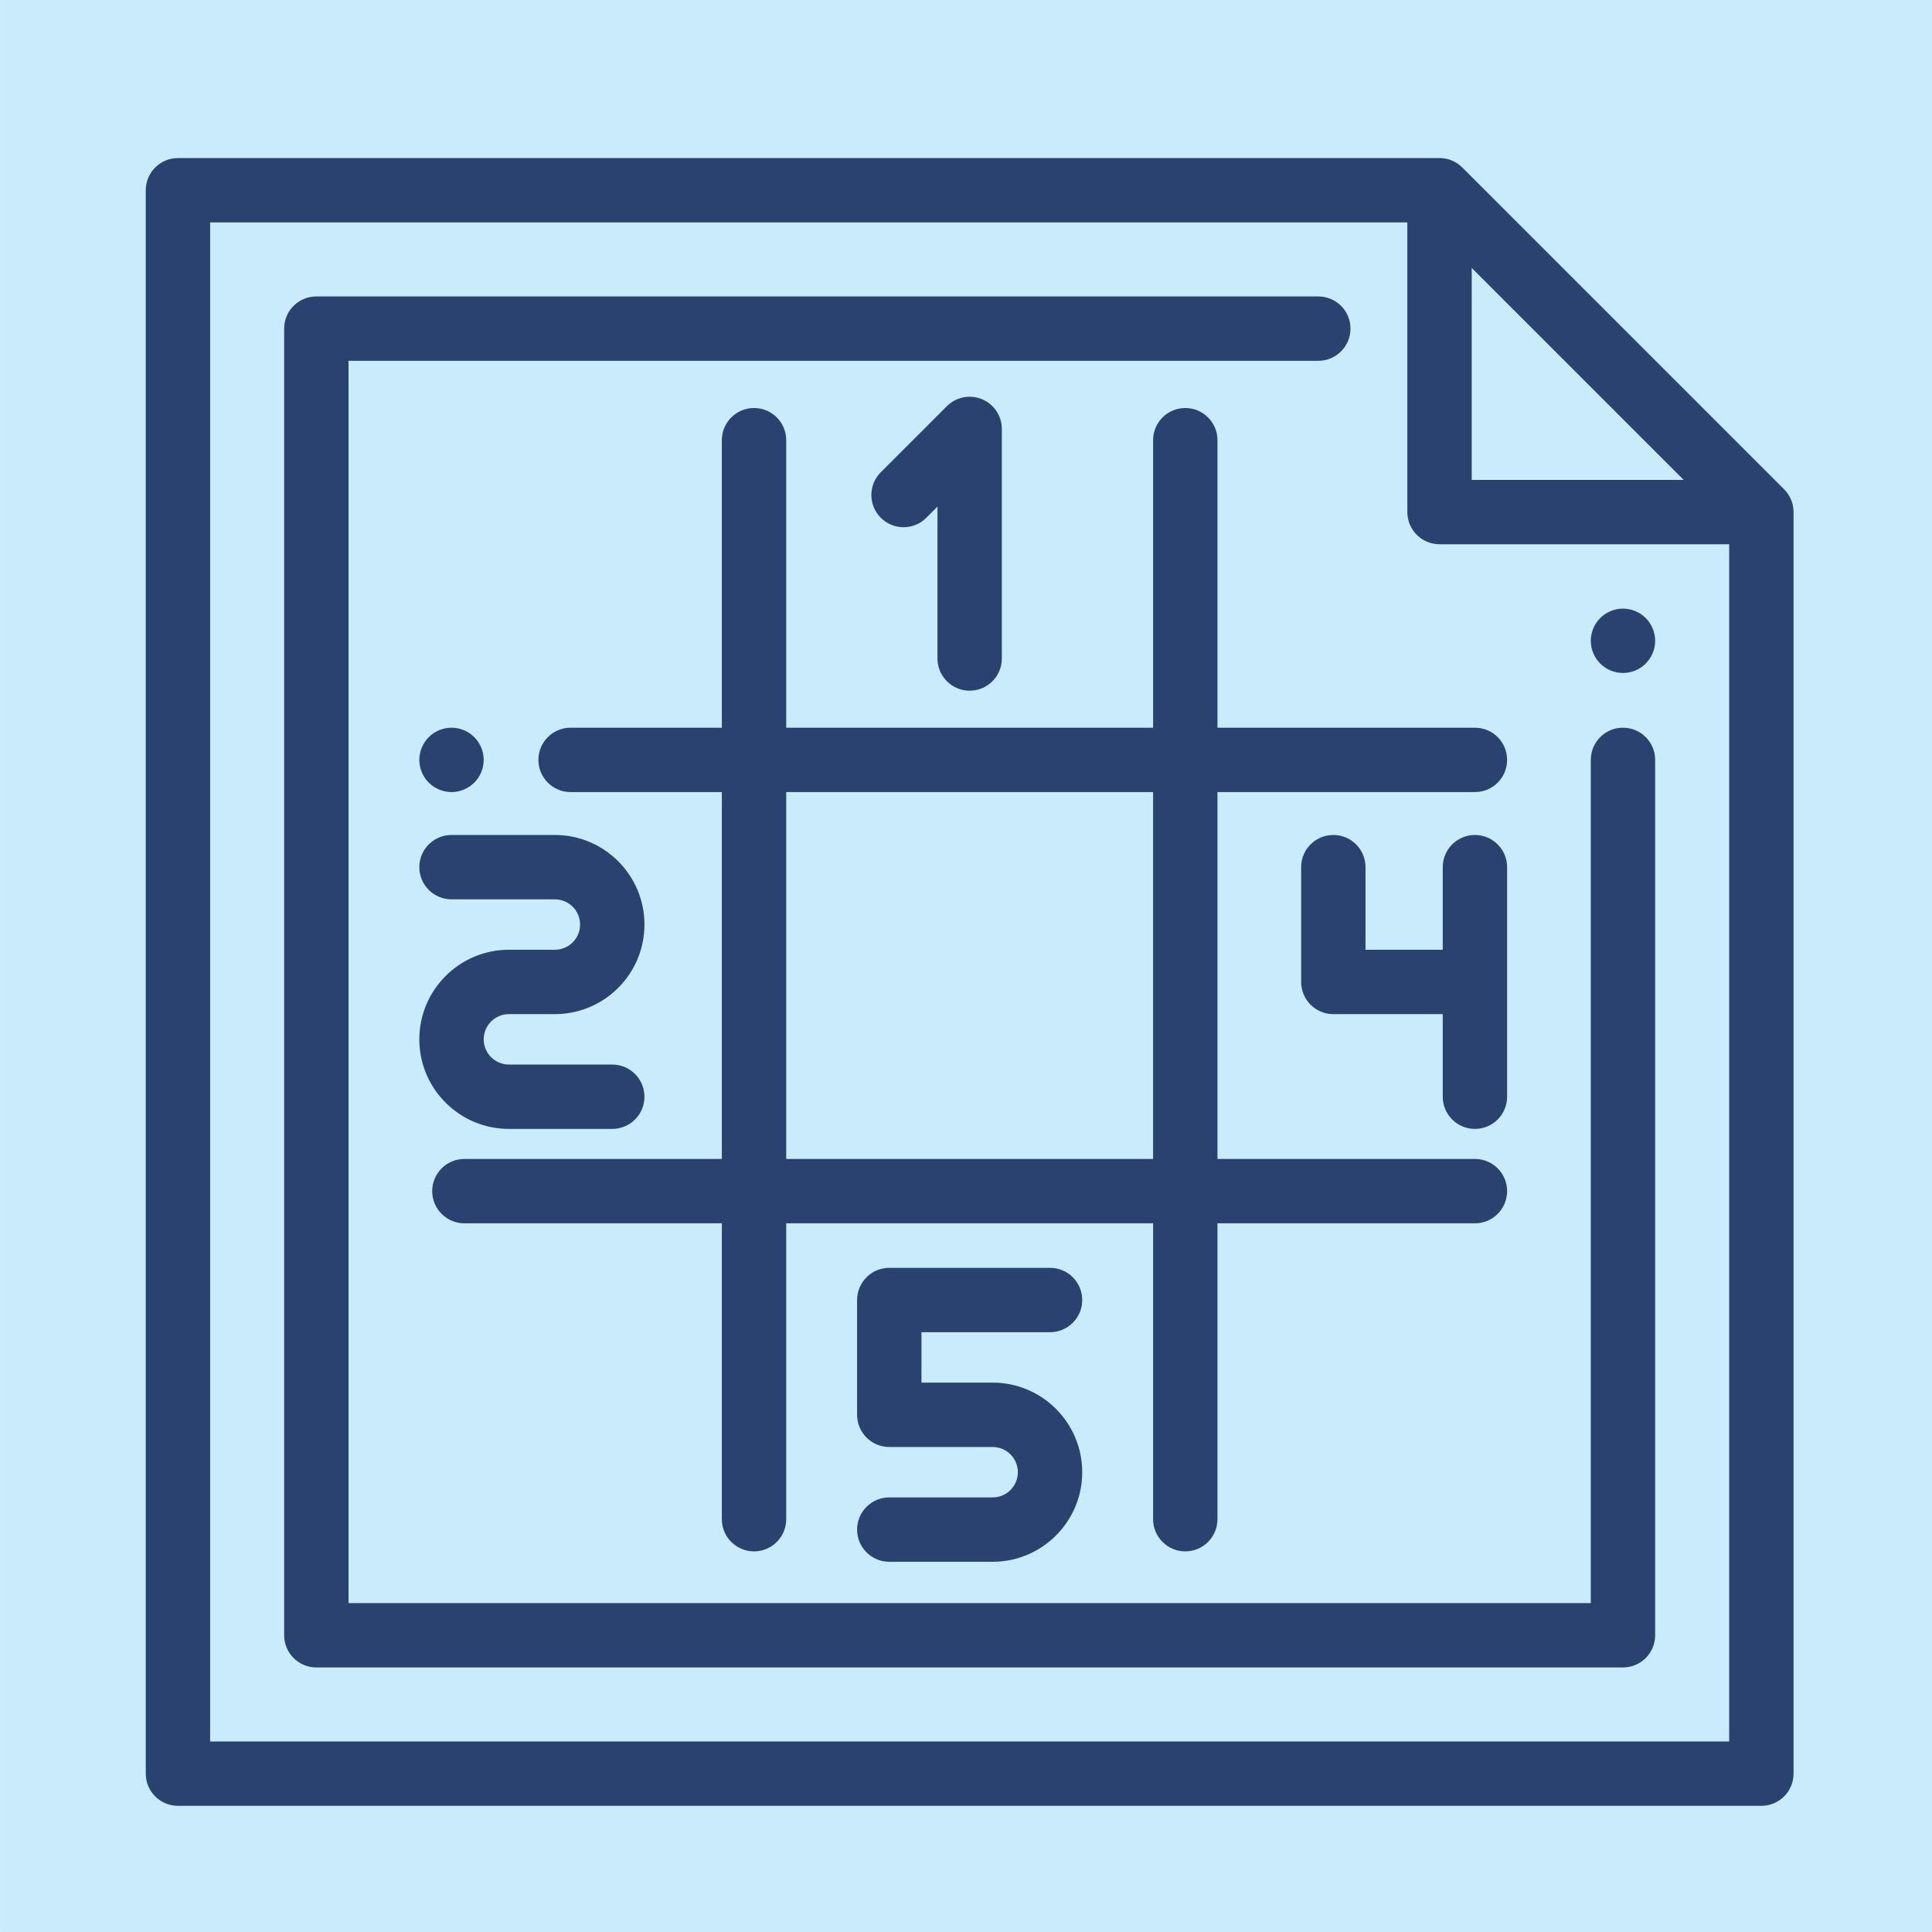 <?xml version="1.0" encoding="UTF-8" standalone="no"?>
<svg
   xmlns:dc="http://purl.org/dc/elements/1.1/"
   xmlns:cc="http://creativecommons.org/ns#"
   xmlns:rdf="http://www.w3.org/1999/02/22-rdf-syntax-ns#"
   xmlns:svg="http://www.w3.org/2000/svg"
   xmlns="http://www.w3.org/2000/svg"
   width="1080"
   height="1080"
   viewBox="0 0 285.75 285.75"
   version="1.1"
   id="svg8">
  <defs
     id="defs2">
    <marker
       style="overflow:visible"
       id="Arrow1Mend"
       refX="0"
       refY="0"
       orient="auto">
      <path
         transform="matrix(-0.4,0,0,-0.4,-4,0)"
         style="fill:#fa8f00;fill-opacity:1;fill-rule:evenodd;stroke:#fa8f00;stroke-width:1pt;stroke-opacity:1"
         d="M 0,0 5,-5 -12.5,0 5,5 Z"
         id="path5322" />
    </marker>
    <marker
       style="overflow:visible"
       id="Arrow1Mend-4"
       refX="0"
       refY="0"
       orient="auto">
      <path
         transform="matrix(-0.4,0,0,-0.4,-4,0)"
         style="fill:#fa8f00;fill-opacity:1;fill-rule:evenodd;stroke:#fa8f00;stroke-width:1pt;stroke-opacity:1"
         d="M 0,0 5,-5 -12.5,0 5,5 Z"
         id="path5322-5" />
    </marker>
  </defs>
  <rect
     style="fill:#c9ebfb;fill-opacity:1;stroke:none;stroke-width:18.209;stroke-linecap:round;stroke-miterlimit:4;stroke-dasharray:none;stroke-opacity:1;paint-order:markers stroke fill"
     id="rect7624"
     width="285.75"
     height="285.75"
     x="0.008"
     y="-0.004" />
  <g
     id="g152"
     transform="matrix(1.455,0,0,1.455,353.407,-315.791)" />
  <g
     id="g154"
     transform="matrix(1.455,0,0,1.455,353.407,-315.791)" />
  <g
     id="g156"
     transform="matrix(1.455,0,0,1.455,353.407,-315.791)" />
  <g
     id="g158"
     transform="matrix(1.455,0,0,1.455,353.407,-315.791)" />
  <g
     id="g160"
     transform="matrix(1.455,0,0,1.455,353.407,-315.791)" />
  <g
     id="g162"
     transform="matrix(1.455,0,0,1.455,353.407,-315.791)" />
  <g
     id="g164"
     transform="matrix(1.455,0,0,1.455,353.407,-315.791)" />
  <g
     id="g166"
     transform="matrix(1.455,0,0,1.455,353.407,-315.791)" />
  <g
     id="g168"
     transform="matrix(1.455,0,0,1.455,353.407,-315.791)" />
  <g
     id="g170"
     transform="matrix(1.455,0,0,1.455,353.407,-315.791)" />
  <g
     id="g172"
     transform="matrix(1.455,0,0,1.455,353.407,-315.791)" />
  <g
     id="g174"
     transform="matrix(1.455,0,0,1.455,353.407,-315.791)" />
  <g
     id="g176"
     transform="matrix(1.455,0,0,1.455,353.407,-315.791)" />
  <g
     id="g178"
     transform="matrix(1.455,0,0,1.455,353.407,-315.791)" />
  <g
     id="g180"
     transform="matrix(1.455,0,0,1.455,353.407,-315.791)" />
  <flowRoot
     style="font-style:normal;font-variant:normal;font-weight:500;font-stretch:normal;font-size:40px;line-height:1.25;font-family:Roboto;-inkscape-font-specification:'Roboto Medium';letter-spacing:0px;word-spacing:0px;fill:#000000;fill-opacity:1;stroke:none"
     id="flowRoot1041"
     xml:space="preserve"
     transform="matrix(1.455,0,0,1.455,353.407,-315.791)"><flowRegion
       id="flowRegion1043"><rect
         y="550.213"
         x="1147.939"
         height="40.434"
         width="3.945"
         id="rect1045" /></flowRegion><flowPara
       id="flowPara1047" /></flowRoot>  <g
     id="g2061"
     transform="matrix(0.529,0,0,0.529,9.502,7.354)" />
  <g
     id="g2063"
     transform="matrix(0.529,0,0,0.529,9.502,7.354)" />
  <g
     id="g2065"
     transform="matrix(0.529,0,0,0.529,9.502,7.354)" />
  <g
     id="g2067"
     transform="matrix(0.529,0,0,0.529,9.502,7.354)" />
  <g
     id="g2069"
     transform="matrix(0.529,0,0,0.529,9.502,7.354)" />
  <g
     id="g2071"
     transform="matrix(0.529,0,0,0.529,9.502,7.354)" />
  <g
     id="g2073"
     transform="matrix(0.529,0,0,0.529,9.502,7.354)" />
  <g
     id="g2075"
     transform="matrix(0.529,0,0,0.529,9.502,7.354)" />
  <g
     id="g2077"
     transform="matrix(0.529,0,0,0.529,9.502,7.354)" />
  <g
     id="g2079"
     transform="matrix(0.529,0,0,0.529,9.502,7.354)" />
  <g
     id="g2081"
     transform="matrix(0.529,0,0,0.529,9.502,7.354)" />
  <g
     id="g2083"
     transform="matrix(0.529,0,0,0.529,9.502,7.354)" />
  <g
     id="g2085"
     transform="matrix(0.529,0,0,0.529,9.502,7.354)" />
  <g
     id="g2087"
     transform="matrix(0.529,0,0,0.529,9.502,7.354)" />
  <g
     id="g2089"
     transform="matrix(0.529,0,0,0.529,9.502,7.354)" />
  <g
     style="fill:#294270;fill-opacity:1"
     transform="matrix(0.476,0,0,0.476,20.955,23.377)"
     id="g4317" />
  <g
     style="fill:#294270;fill-opacity:1"
     transform="matrix(0.476,0,0,0.476,20.955,23.377)"
     id="g4319" />
  <g
     style="fill:#294270;fill-opacity:1"
     transform="matrix(0.476,0,0,0.476,20.955,23.377)"
     id="g4321" />
  <g
     style="fill:#294270;fill-opacity:1"
     transform="matrix(0.476,0,0,0.476,20.955,23.377)"
     id="g4323" />
  <g
     style="fill:#294270;fill-opacity:1"
     transform="matrix(0.476,0,0,0.476,20.955,23.377)"
     id="g4325" />
  <g
     style="fill:#294270;fill-opacity:1"
     transform="matrix(0.476,0,0,0.476,20.955,23.377)"
     id="g4327" />
  <g
     style="fill:#294270;fill-opacity:1"
     transform="matrix(0.476,0,0,0.476,20.955,23.377)"
     id="g4329" />
  <g
     style="fill:#294270;fill-opacity:1"
     transform="matrix(0.476,0,0,0.476,20.955,23.377)"
     id="g4331" />
  <g
     style="fill:#294270;fill-opacity:1"
     transform="matrix(0.476,0,0,0.476,20.955,23.377)"
     id="g4333" />
  <g
     style="fill:#294270;fill-opacity:1"
     transform="matrix(0.476,0,0,0.476,20.955,23.377)"
     id="g4335" />
  <g
     style="fill:#294270;fill-opacity:1"
     transform="matrix(0.476,0,0,0.476,20.955,23.377)"
     id="g4337" />
  <g
     style="fill:#294270;fill-opacity:1"
     transform="matrix(0.476,0,0,0.476,20.955,23.377)"
     id="g4339" />
  <g
     style="fill:#294270;fill-opacity:1"
     transform="matrix(0.476,0,0,0.476,20.955,23.377)"
     id="g4341" />
  <g
     style="fill:#294270;fill-opacity:1"
     transform="matrix(0.476,0,0,0.476,20.955,23.377)"
     id="g4343" />
  <g
     style="fill:#294270;fill-opacity:1"
     transform="matrix(0.476,0,0,0.476,20.955,23.377)"
     id="g4345" />
  <g
     style="fill:#294270;fill-opacity:1"
     transform="matrix(0.476,0,0,0.476,21.56,23.377)"
     id="g5133">
    <g
       style="fill:#294270;fill-opacity:1"
       id="g5131">
      <path
         style="fill:#294270;fill-opacity:1"
         id="path5129"
         d="m 509.071,102.929 -100,-100 C 407.196,1.054 404.652,0 402,0 H 10 C 4.477,0 0,4.477 0,10 v 492 c 0,5.522 4.477,10 10,10 h 492 c 5.523,0 10,-4.478 10,-10 V 110 c 0,-2.652 -1.054,-5.196 -2.929,-7.071 z M 412,34.142 477.858,100 H 412 Z M 492,492 H 20 V 20 h 372 v 90 c 0,5.523 4.477,10 10,10 h 90 z" />
    </g>
  </g>
  <g
     style="fill:#294270;fill-opacity:1"
     transform="matrix(0.476,0,0,0.476,21.56,23.377)"
     id="g5139">
    <g
       style="fill:#294270;fill-opacity:1"
       id="g5137">
      <path
         style="fill:#294270;fill-opacity:1"
         id="path5135"
         d="m 459,177 c -5.523,0 -10,4.477 -10,10 V 449 H 63 V 63 h 301.333 c 5.523,0 10,-4.477 10,-10 0,-5.523 -4.477,-10 -10,-10 H 53 c -5.523,0 -10,4.477 -10,10 v 406 c 0,5.522 4.477,10 10,10 h 406 c 5.523,0 10,-4.478 10,-10 V 187 c 0,-5.523 -4.477,-10 -10,-10 z" />
    </g>
  </g>
  <g
     style="fill:#294270;fill-opacity:1"
     transform="matrix(0.476,0,0,0.476,21.56,23.377)"
     id="g5145">
    <g
       style="fill:#294270;fill-opacity:1"
       id="g5143">
      <path
         style="fill:#294270;fill-opacity:1"
         id="path5141"
         d="M 413,311 H 333 V 197 h 80 c 5.523,0 10,-4.477 10,-10 0,-5.523 -4.477,-10 -10,-10 H 333 V 87.667 c 0,-5.523 -4.477,-10 -10,-10 -5.523,0 -10,4.477 -10,10 V 177 H 199 V 87.667 c 0,-5.523 -4.477,-10 -10,-10 -5.523,0 -10,4.477 -10,10 V 177 h -47 c -5.523,0 -10,4.477 -10,10 0,5.523 4.477,10 10,10 h 47 V 311 H 99 c -5.523,0 -10,4.478 -10,10 0,5.522 4.477,10 10,10 h 80 v 91.937 c 0,5.522 4.477,10 10,10 5.523,0 10,-4.478 10,-10 V 331 h 114 v 91.937 c 0,5.522 4.477,10 10,10 5.523,0 10,-4.478 10,-10 V 331 h 80 c 5.523,0 10,-4.478 10,-10 0,-5.522 -4.477,-10 -10,-10 z m -100,0 H 199 V 197 h 114 z" />
    </g>
  </g>
  <g
     style="fill:#294270;fill-opacity:1"
     transform="matrix(0.476,0,0,0.476,21.56,23.377)"
     id="g5151">
    <g
       style="fill:#294270;fill-opacity:1"
       id="g5149">
      <path
         style="fill:#294270;fill-opacity:1"
         id="path5147"
         d="m 259.827,74.928 c -3.735,-1.547 -8.037,-0.692 -10.897,2.167 l -20.543,20.542 c -3.905,3.905 -3.906,10.237 0,14.142 3.906,3.907 10.238,3.905 14.142,0 l 3.472,-3.472 V 155.5 c -0.001,5.523 4.476,10 9.999,10 5.523,0 10,-4.477 10,-10 V 84.167 c 0,-4.044 -2.437,-7.691 -6.173,-9.239 z" />
    </g>
  </g>
  <g
     style="fill:#294270;fill-opacity:1"
     transform="matrix(0.476,0,0,0.476,21.56,23.377)"
     id="g5157">
    <g
       style="fill:#294270;fill-opacity:1"
       id="g5155">
      <path
         style="fill:#294270;fill-opacity:1"
         id="path5153"
         d="m 144.952,281.667 h -32.119 c -4.319,0 -7.833,-3.515 -7.833,-7.834 0,-4.319 3.514,-7.833 7.833,-7.833 h 14.286 c 15.347,0 27.833,-12.486 27.833,-27.833 0,-15.347 -12.486,-27.833 -27.833,-27.833 H 95 c -5.523,0 -10,4.477 -10,10 0,5.523 4.477,10 10,10 h 32.12 c 4.319,0 7.833,3.514 7.833,7.833 0,4.319 -3.514,7.833 -7.833,7.833 H 112.834 C 97.486,246 85,258.485 85,273.833 c 0,15.348 12.486,27.834 27.833,27.834 h 32.119 c 5.523,0 10,-4.478 10,-10 0,-5.522 -4.477,-10 -10,-10 z" />
    </g>
  </g>
  <g
     style="fill:#294270;fill-opacity:1"
     transform="matrix(0.476,0,0,0.476,21.56,23.377)"
     id="g5163">
    <g
       style="fill:#294270;fill-opacity:1"
       id="g5161">
      <path
         style="fill:#294270;fill-opacity:1"
         id="path5159"
         d="m 263.143,380.5 h -22.12 v -15.667 h 39.954 c 5.523,0 10,-4.478 10,-10 0,-5.522 -4.477,-10 -10,-10 h -49.953 c -5.523,0 -10,4.478 -10,10 V 390.5 c 0,5.522 4.477,10 10,10 h 32.12 c 4.319,0 7.833,3.514 7.833,7.833 0,4.319 -3.514,7.834 -7.833,7.834 h -32.12 c -5.523,0 -10,4.478 -10,10 0,5.522 4.477,10 10,10 h 32.12 c 15.348,0 27.833,-12.486 27.833,-27.834 0,-15.348 -12.486,-27.833 -27.834,-27.833 z" />
    </g>
  </g>
  <g
     style="fill:#294270;fill-opacity:1"
     transform="matrix(0.476,0,0,0.476,21.56,23.377)"
     id="g5169">
    <g
       style="fill:#294270;fill-opacity:1"
       id="g5167">
      <path
         style="fill:#294270;fill-opacity:1"
         id="path5165"
         d="m 413,210.334 c -5.523,0 -10,4.477 -10,10 V 246 h -24 v -25.667 c 0,-5.523 -4.477,-10 -10,-10 -5.523,0 -10,4.477 -10,10 V 256 c 0,5.522 4.477,10 10,10 h 34 v 25.667 c 0,5.522 4.477,10 10,10 5.523,0 10,-4.478 10,-10 v -71.333 c 0,-5.523 -4.477,-10 -10,-10 z" />
    </g>
  </g>
  <g
     style="fill:#294270;fill-opacity:1"
     transform="matrix(0.476,0,0,0.476,21.56,23.377)"
     id="g5175">
    <g
       style="fill:#294270;fill-opacity:1"
       id="g5173">
      <path
         style="fill:#294270;fill-opacity:1"
         id="path5171"
         d="M 466.07,142.93 C 464.21,141.07 461.63,140 459,140 c -2.63,0 -5.21,1.07 -7.07,2.93 -1.86,1.86 -2.93,4.44 -2.93,7.07 0,2.63 1.07,5.21 2.93,7.07 1.86,1.86 4.44,2.93 7.07,2.93 2.63,0 5.21,-1.07 7.07,-2.93 1.86,-1.86 2.93,-4.44 2.93,-7.07 0,-2.63 -1.07,-5.21 -2.93,-7.07 z" />
    </g>
  </g>
  <g
     style="fill:#294270;fill-opacity:1"
     transform="matrix(0.476,0,0,0.476,21.56,23.377)"
     id="g5181">
    <g
       style="fill:#294270;fill-opacity:1"
       id="g5179">
      <path
         style="fill:#294270;fill-opacity:1"
         id="path5177"
         d="M 102.07,179.93 C 100.21,178.07 97.63,177 95,177 c -2.63,0 -5.21,1.07 -7.07,2.93 -1.86,1.86 -2.93,4.44 -2.93,7.07 0,2.63 1.07,5.21 2.93,7.07 1.86,1.86 4.44,2.93 7.07,2.93 2.63,0 5.21,-1.07 7.07,-2.93 1.86,-1.86 2.93,-4.44 2.93,-7.07 0,-2.63 -1.07,-5.21 -2.93,-7.07 z" />
    </g>
  </g>
  <g
     style="fill:#294270;fill-opacity:1"
     transform="matrix(0.476,0,0,0.476,21.56,23.377)"
     id="g5183" />
  <g
     style="fill:#294270;fill-opacity:1"
     transform="matrix(0.476,0,0,0.476,21.56,23.377)"
     id="g5185" />
  <g
     style="fill:#294270;fill-opacity:1"
     transform="matrix(0.476,0,0,0.476,21.56,23.377)"
     id="g5187" />
  <g
     style="fill:#294270;fill-opacity:1"
     transform="matrix(0.476,0,0,0.476,21.56,23.377)"
     id="g5189" />
  <g
     style="fill:#294270;fill-opacity:1"
     transform="matrix(0.476,0,0,0.476,21.56,23.377)"
     id="g5191" />
  <g
     style="fill:#294270;fill-opacity:1"
     transform="matrix(0.476,0,0,0.476,21.56,23.377)"
     id="g5193" />
  <g
     style="fill:#294270;fill-opacity:1"
     transform="matrix(0.476,0,0,0.476,21.56,23.377)"
     id="g5195" />
  <g
     style="fill:#294270;fill-opacity:1"
     transform="matrix(0.476,0,0,0.476,21.56,23.377)"
     id="g5197" />
  <g
     style="fill:#294270;fill-opacity:1"
     transform="matrix(0.476,0,0,0.476,21.56,23.377)"
     id="g5199" />
  <g
     style="fill:#294270;fill-opacity:1"
     transform="matrix(0.476,0,0,0.476,21.56,23.377)"
     id="g5201" />
  <g
     style="fill:#294270;fill-opacity:1"
     transform="matrix(0.476,0,0,0.476,21.56,23.377)"
     id="g5203" />
  <g
     style="fill:#294270;fill-opacity:1"
     transform="matrix(0.476,0,0,0.476,21.56,23.377)"
     id="g5205" />
  <g
     style="fill:#294270;fill-opacity:1"
     transform="matrix(0.476,0,0,0.476,21.56,23.377)"
     id="g5207" />
  <g
     style="fill:#294270;fill-opacity:1"
     transform="matrix(0.476,0,0,0.476,21.56,23.377)"
     id="g5209" />
  <g
     style="fill:#294270;fill-opacity:1"
     transform="matrix(0.476,0,0,0.476,21.56,23.377)"
     id="g5211" />
</svg>
